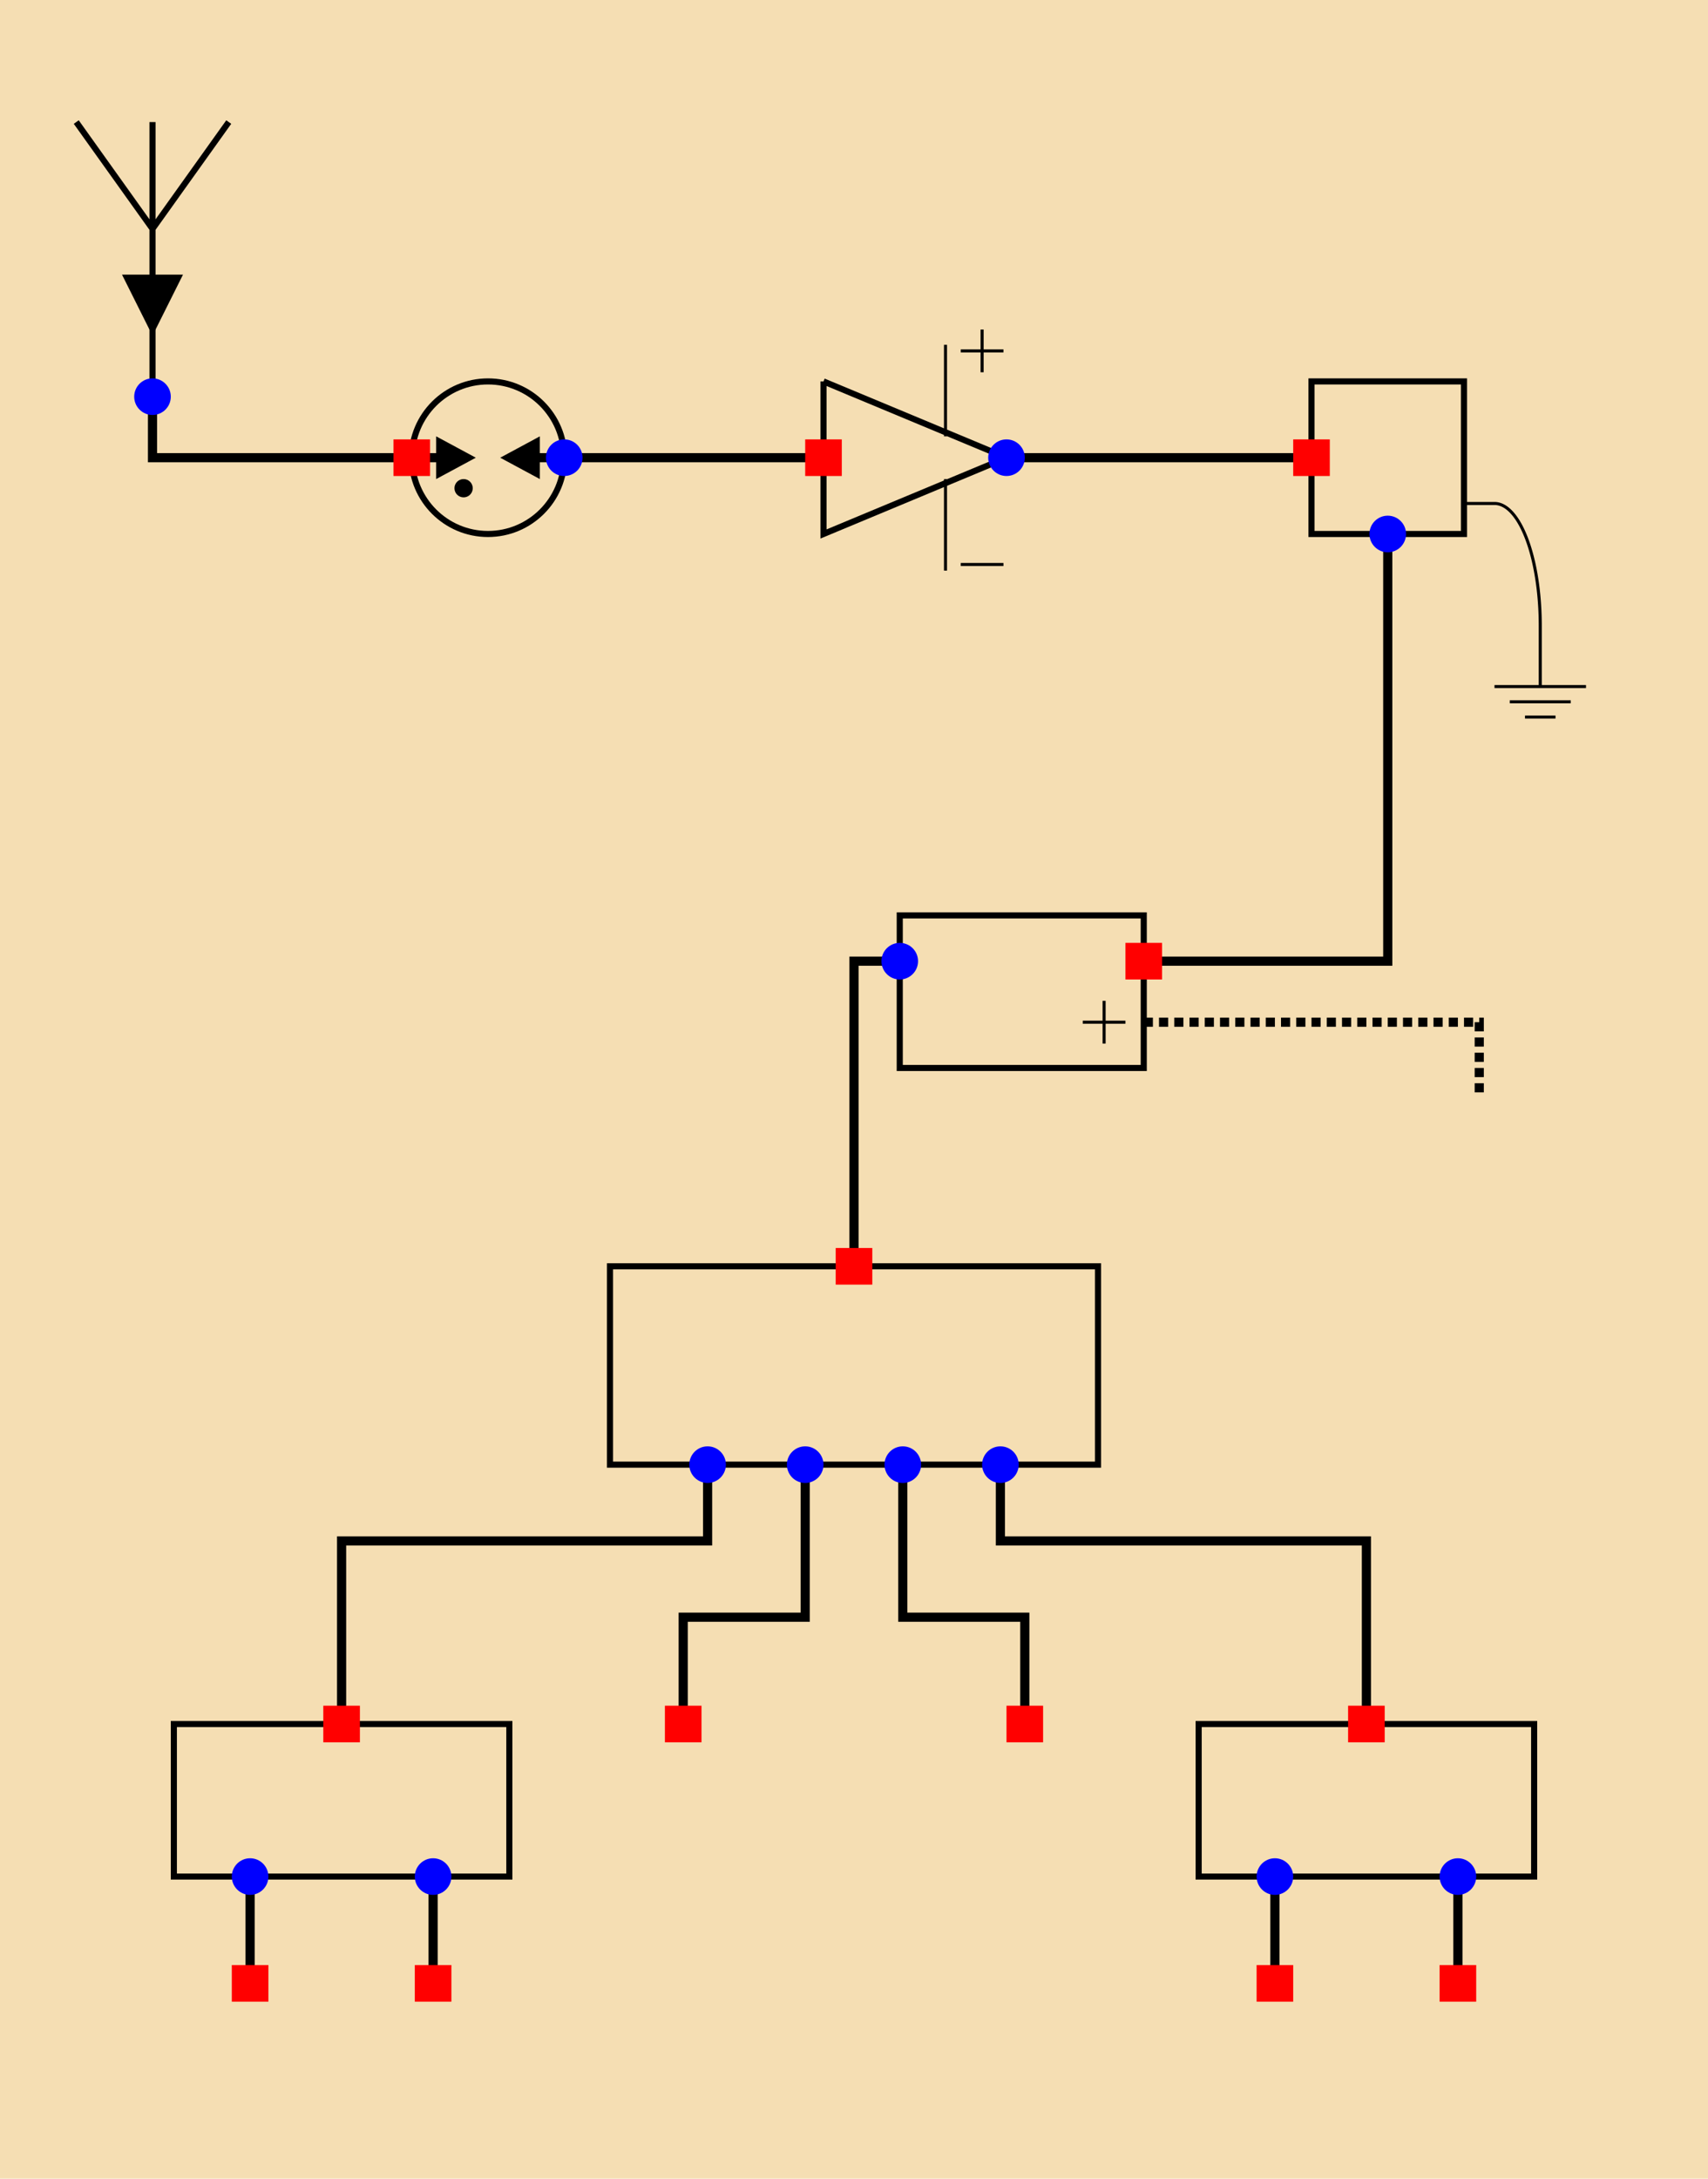 <?xml version="1.0" encoding="UTF-8" standalone="no"?>
<svg xmlns="http://www.w3.org/2000/svg"
     xmlns:xlink="http://www.w3.org/1999/xlink"
     version="1.1"
     viewBox="0 0 560 714" width="1120" height="1428">
<title>Radio Antenna Coaxial Distribution</title>
<defs>
  <g id="output">
    <circle cx="0" cy="0" r="6" fill="blue" />
  </g>
  <g id="input">
    <path fill="red" stroke="none" d="
    M-6,6 l12,0 l0,-12 l-12,0 l0,12z
    "/>
  </g>
  <g id="antenna">
    <path stroke="black" stroke-width="2" fill="none" d="M0,0 l0,-90 m-25,0 l25,35 l25,-35"/>
    <path stroke="none" fill="black" d="M0,-20 l-10,-20 l20,0 l-10,20z"/>
  </g>
  <g id="surge">
    <circle cx="0" cy="0" r="25" stroke="black" stroke-width="2" fill="none" />
    <path stroke="none" fill="black" d="M-4,0 l-13,7 l0,-14 l13,7z"/>
    <path stroke="none" fill="black" d="M4,0 l13,7 l0,-14 l-13,7z"/>
    <circle cx="-8" cy="10" r="3" fill="black" />
  </g>
  <g id="amp">
    <path stroke="black" fill="none" stroke-width="2" d="M0,-25 l0,50 l60,-25 l-60,-25z"/>
    <path stroke="black" fill="none" stroke-width="1" d="M40,-7 l0,-30"/>
    <path stroke="black" fill="none" stroke-width="1" d="M40,7 l0,30"/>
    <path stroke="black" fill="none" stroke-width="1" d="M45,-35 l14,0 m-7,-7 l0,14"/>
    <path stroke="black" fill="none" stroke-width="1" d="M45,35 l14,0"/>
  </g>
  <g id="block">
    <path stroke="black" stroke-width="2" fill="none" d="M0,-25 l0,50 l50,0 l0,-50 l-50,0z"/>
    <path stroke="black" stroke-width="1" fill="none" d="M50,15 l10,0 a 15,40 0 0 1 15,40 l0,20 m-15,0 l30,0 m-25,5 l20,0 m-15,5 l10,0"/>
  </g>
  <g id="pi">
    <path stroke="black" stroke-width="2" fill="none" d="M0,-15 l0,50 l-80,0 l0,-50 l80,0z"/>
    <path stroke="black" stroke-width="3" stroke-dasharray="3 2" fill="none" d="M0,20 l110,0 l0,25"/>
    <path stroke="black" fill="none" stroke-width="1" d="M-20,20 l14,0 m-7,-7 l0,14"/>
  </g>
  <g id="splitter">
    <path stroke="black" stroke-width="2" fill="none" d="
    M-80,0 l0,65 l160,0 l0,-65 l-160,0z
    "/>
  </g>
  <g id="separator">
    <path stroke="black" stroke-width="2" fill="none" d="
    M-55,0 l110,0 l0,50 l-110,0 l0,-50z
    "/>
  </g>
</defs>

<path stroke="none" fill="wheat" d="M0,0 l560,0 l0,714 l-560,0 l0,-714z"/>

<path stroke-width="3" stroke="black" fill="none" d=" M50,130 l0,20 l100,0 m20,0 l100,0 m60,0 l100,0 m25,25 l0,140 l-80,0 m-80,0 l-15,0 l0,100 m-48,65 l0,25 l-120,0 l0,60 m152,-85 l0,50 l-40,0 l0,35 m72,-85 l0,50 l40,0 l0,35 m-8,-85 l0,25 l120,0 l0,60
m-366,50 l0,35
m60,-35 l0,35
m276,-35 l0,35
m60,-35 l0,35
"/>


<use xlink:href="#antenna" x="50" y="130" />
<use xlink:href="#surge" x="160" y="150" />
<use xlink:href="#amp" x="270" y="150" />
<use xlink:href="#block" x="430" y="150" />
<use xlink:href="#pi" x="375" y="315" />
<use xlink:href="#splitter" x="280" y="415" />
<use id="sep1" xlink:href="#separator" x="112" y="565"/>
<use id="sep4" xlink:href="#separator" x="448" y="565"/>

<use id="antenna_output" xlink:href="#output" x="50" y="130" />
<use id="surge_input" xlink:href="#input" x="135" y="150" />
<use id="surge_output" xlink:href="#output" x="185" y="150" /> 
<use id="amp_input" xlink:href="#input" x="270" y="150" />
<use id="amp_output" xlink:href="#output" x="330" y="150" />
<use id="gb_input" xlink:href="#input" x="430" y="150" />
<use id="gb_output" xlink:href="#output" x="455" y="175" />
<use id="pi_input" xlink:href="#input" x="375" y="315" />
<use id="pi_output" xlink:href="#output" x="295" y="315" />
<use id="split_input" xlink:href="#input" x="280" y="415" />

<use id="split_out1" xlink:href="#output" x="232" y="480"/>
<use id="split_out2" xlink:href="#output" x="264" y="480"/>
<use id="split_out3" xlink:href="#output" x="296" y="480"/>
<use id="split_out4" xlink:href="#output" x="328" y="480"/>

<use id="wall_1" xlink:href="#input" x="112" y="565"/>
<use id="wall_2" xlink:href="#input" x="224" y="565"/>
<use id="wall_3" xlink:href="#input" x="336" y="565"/>
<use id="wall_4" xlink:href="#input" x="448" y="565"/>

<use id="sep1_am" xlink:href="#output" x="82" y="615"/>
<use id="sep1_fm" xlink:href="#output" x="142" y="615"/>
<use id="sep4_am" xlink:href="#output" x="418" y="615"/>
<use id="sep4_fm" xlink:href="#output" x="478" y="615"/>

<use id="analog_am" xlink:href="#input" x="82" y="650"/>
<use id="analog_fm" xlink:href="#input" x="142" y="650"/>
<use id="digital_am" xlink:href="#input" x="418" y="650"/>
<use id="digital_fm" xlink:href="#input" x="478" y="650"/>

</svg>